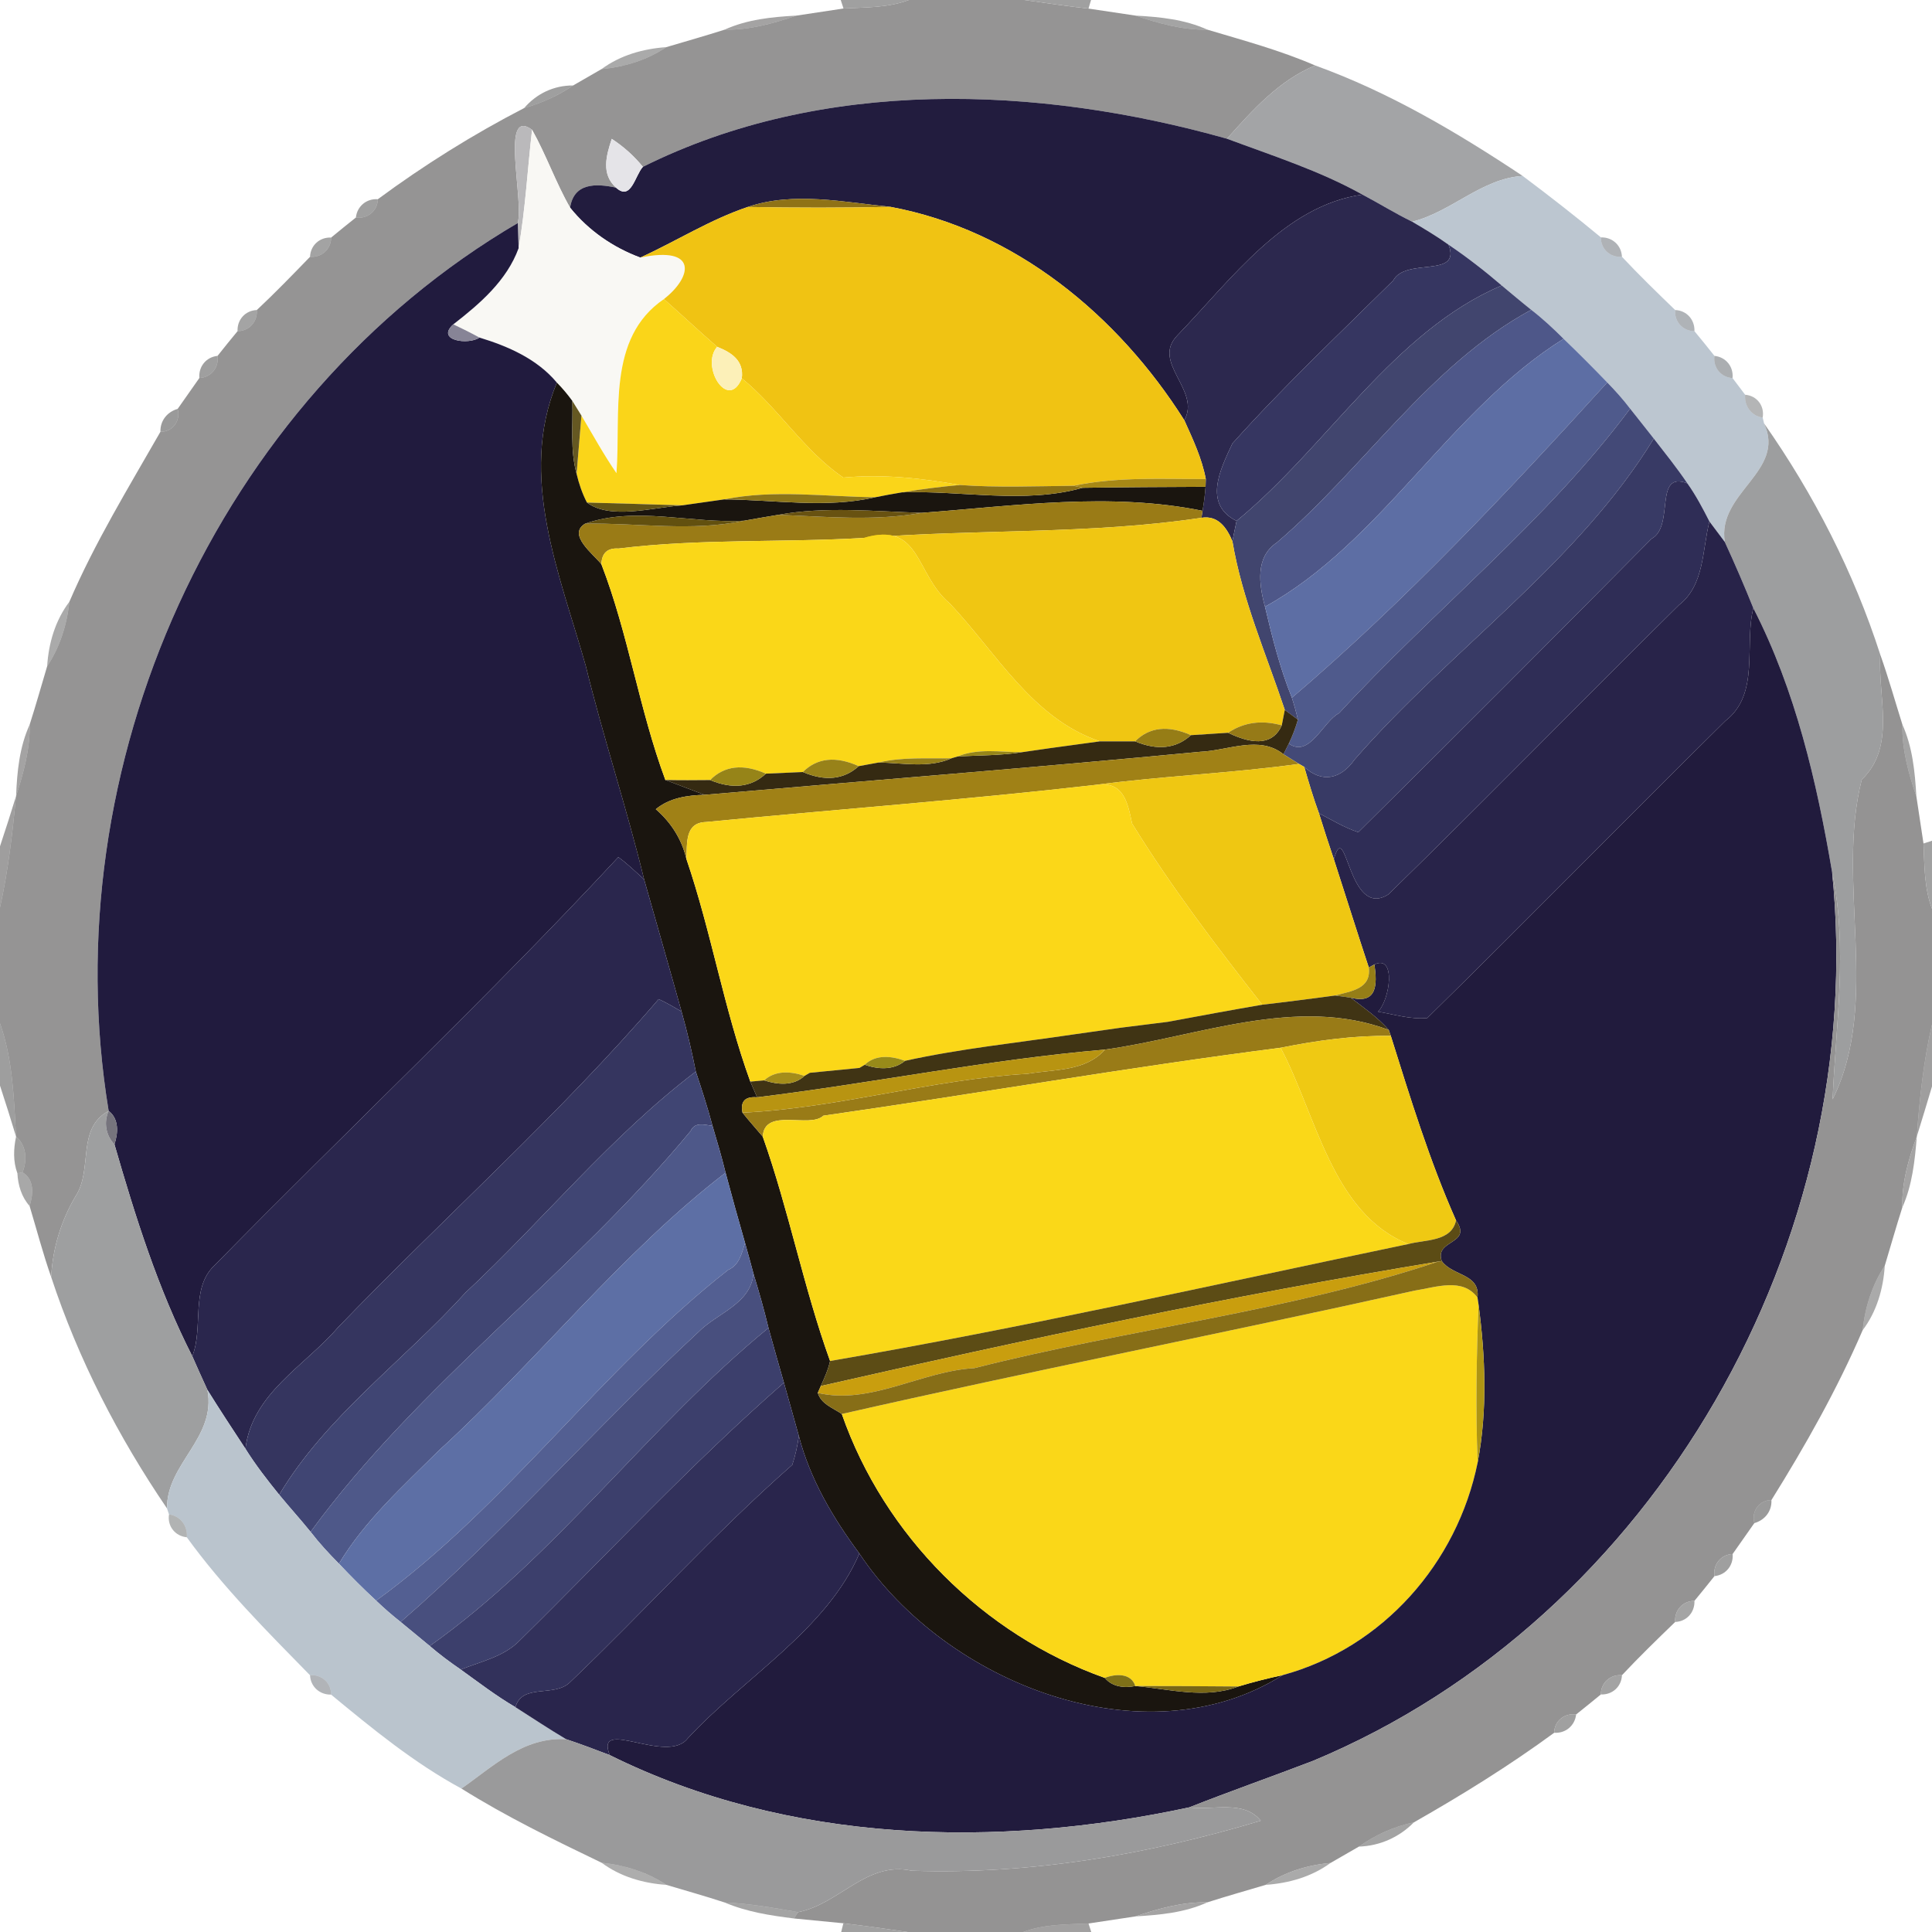 <?xml version="1.0" encoding="UTF-8" ?>
<!DOCTYPE svg PUBLIC "-//W3C//DTD SVG 1.1//EN" "http://www.w3.org/Graphics/SVG/1.1/DTD/svg11.dtd">
<svg width="250pt" height="250pt" viewBox="0 0 250 250" version="1.1" xmlns="http://www.w3.org/2000/svg">
<g id="#5151518a">
<path fill="#515151" opacity="0.54" d=" M 108.79 0.00 L 117.60 0.00 C 114.90 1.02 111.99 0.94 109.15 1.10 L 108.79 0.00 Z" />
<path fill="#515151" opacity="0.54" d=" M 132.55 0.00 L 141.18 0.00 L 140.85 1.11 C 138.08 0.80 135.30 0.39 132.55 0.00 Z" />
<path fill="#515151" opacity="0.54" d=" M 248.90 109.15 L 250.00 108.79 L 250.00 117.60 C 248.98 114.90 249.03 111.99 248.90 109.15 Z" />
<path fill="#515151" opacity="0.54" d=" M 109.13 248.87 C 111.91 249.20 114.67 249.59 117.45 250.00 L 108.85 250.00 L 109.13 248.87 Z" />
</g>
<g id="#959494fc">
<path fill="#959494" opacity="1.00" d=" M 117.60 0.00 L 132.55 0.00 C 135.30 0.39 138.08 0.80 140.85 1.11 C 142.37 1.34 145.41 1.79 146.94 2.02 C 149.94 3.03 153.04 3.90 156.24 3.84 C 160.93 5.24 165.68 6.52 170.18 8.47 C 165.50 10.41 162.07 14.25 158.77 17.95 C 134.24 11.03 106.42 10.00 83.19 21.59 C 82.05 20.18 80.68 18.96 79.16 17.97 C 78.44 20.15 77.77 22.52 79.71 24.28 C 77.10 23.72 74.26 23.65 73.77 26.87 C 71.91 23.62 70.68 20.05 68.85 16.79 C 64.69 13.78 67.80 25.67 67.00 28.86 C 27.92 51.76 6.73 99.28 14.06 143.75 C 9.84 146.05 12.07 151.28 9.78 154.79 C 7.89 157.97 6.82 161.55 6.62 165.24 C 5.56 162.22 4.75 159.12 3.83 156.06 C 4.30 154.58 4.49 152.62 2.91 151.70 C 3.54 150.13 3.44 148.23 2.08 147.08 C 1.80 142.18 1.67 137.11 0.00 132.43 L 0.00 117.43 C 1.06 112.68 1.61 107.86 2.08 103.02 C 3.05 100.01 3.89 96.95 3.84 93.76 C 4.64 91.26 5.35 88.74 6.10 86.22 C 7.76 83.72 8.66 80.83 8.98 77.86 C 12.27 70.21 16.63 63.09 20.76 55.87 C 22.36 55.90 23.40 54.42 22.99 52.91 C 23.93 51.58 24.86 50.24 25.80 48.91 C 27.32 48.85 28.36 47.54 28.15 46.05 C 29.01 44.98 29.86 43.90 30.74 42.85 C 32.25 42.85 33.35 41.61 33.23 40.12 C 35.60 37.90 37.86 35.56 40.12 33.23 C 41.61 33.35 42.85 32.25 42.85 30.74 C 43.90 29.86 44.98 29.01 46.05 28.15 C 47.54 28.36 48.86 27.31 48.89 25.78 C 54.89 21.35 61.21 17.40 67.83 13.98 C 70.08 13.34 72.23 12.38 74.16 11.06 C 75.39 10.35 76.61 9.64 77.84 8.94 C 80.82 8.67 83.72 7.77 86.22 6.10 C 88.74 5.35 91.26 4.64 93.76 3.84 C 96.97 3.90 100.05 3.04 103.06 2.02 C 104.59 1.79 107.63 1.33 109.15 1.10 C 111.99 0.94 114.90 1.02 117.60 0.00 Z" />
</g>
<g id="#55555591">
<path fill="#555555" opacity="0.57" d=" M 103.06 2.02 C 104.59 1.79 107.63 1.33 109.15 1.10 C 107.63 1.33 104.59 1.79 103.06 2.02 Z" />
<path fill="#555555" opacity="0.57" d=" M 140.85 1.11 C 142.37 1.34 145.41 1.79 146.94 2.02 C 145.41 1.79 142.37 1.34 140.85 1.11 Z" />
<path fill="#555555" opacity="0.57" d=" M 0.00 132.43 C 1.67 137.11 1.80 142.18 2.08 147.08 C 1.41 144.87 0.72 142.67 -0.00 140.48 L 0.00 132.43 Z" />
<path fill="#555555" opacity="0.57" d=" M 140.85 248.90 C 142.37 248.67 145.41 248.21 146.94 247.98 C 145.41 248.21 142.37 248.67 140.85 248.90 Z" />
</g>
<g id="#4d4c4c82">
<path fill="#4d4c4c" opacity="0.51" d=" M 93.76 3.84 C 96.69 2.51 99.87 2.19 103.06 2.02 C 100.05 3.04 96.97 3.90 93.76 3.84 Z" />
<path fill="#4d4c4c" opacity="0.51" d=" M 2.08 103.02 C 2.21 99.84 2.51 96.68 3.84 93.76 C 3.89 96.95 3.05 100.01 2.08 103.02 Z" />
<path fill="#4d4c4c" opacity="0.51" d=" M 246.16 156.24 C 246.08 153.06 246.95 150.00 248.04 147.04 C 247.78 150.17 247.46 153.34 246.16 156.24 Z" />
<path fill="#4d4c4c" opacity="0.51" d=" M 146.94 247.98 C 149.94 246.95 153.04 246.10 156.24 246.16 C 153.31 247.50 150.11 247.79 146.94 247.98 Z" />
</g>
<g id="#4d4d4d82">
<path fill="#4d4d4d" opacity="0.51" d=" M 146.94 2.02 C 150.11 2.19 153.31 2.51 156.24 3.84 C 153.04 3.90 149.94 3.03 146.94 2.02 Z" />
</g>
<g id="#43434372">
<path fill="#434343" opacity="0.45" d=" M 77.84 8.94 C 80.28 7.14 83.23 6.31 86.22 6.10 C 83.72 7.77 80.82 8.67 77.84 8.94 Z" />
<path fill="#434343" opacity="0.45" d=" M 163.78 243.90 C 166.28 242.23 169.18 241.33 172.16 241.07 C 169.72 242.86 166.77 243.69 163.78 243.90 Z" />
</g>
<g id="#a1a2a4fa">
<path fill="#a1a2a4" opacity="0.98" d=" M 158.77 17.95 C 162.07 14.25 165.50 10.41 170.18 8.47 C 179.76 11.92 188.60 17.16 197.04 22.77 C 191.71 23.10 187.86 27.40 182.74 28.69 C 180.54 27.62 178.46 26.32 176.30 25.18 C 170.76 22.09 164.69 20.16 158.77 17.95 Z" />
</g>
<g id="#5150508b">
<path fill="#515050" opacity="0.55" d=" M 67.83 13.98 C 69.43 12.11 71.69 11.04 74.16 11.06 C 72.23 12.38 70.08 13.34 67.83 13.98 Z" />
</g>
<g id="#221c3eff">
<path fill="#221c3e" opacity="1.00" d=" M 83.19 21.59 C 106.42 10.00 134.24 11.03 158.77 17.95 C 164.69 20.16 170.76 22.09 176.30 25.18 C 166.20 26.60 159.38 36.09 152.37 43.38 C 148.89 46.92 155.45 50.46 153.25 54.38 C 144.66 40.79 131.33 29.77 115.24 26.77 C 109.21 26.16 102.66 24.76 96.76 26.78 C 91.88 28.42 87.52 31.20 82.86 33.33 C 79.35 32.04 76.12 29.81 73.77 26.87 C 74.26 23.65 77.10 23.72 79.71 24.28 C 81.67 26.07 82.16 22.72 83.19 21.59 Z" />
</g>
<g id="#bab9bbff">
<path fill="#bab9bb" opacity="1.00" d=" M 67.00 28.86 C 67.80 25.67 64.69 13.78 68.85 16.79 C 68.26 21.89 67.99 27.04 67.11 32.11 C 67.09 31.30 67.03 29.67 67.00 28.86 Z" />
</g>
<g id="#f9f8f4ff">
<path fill="#f9f8f4" opacity="1.00" d=" M 67.11 32.11 C 67.99 27.04 68.26 21.89 68.85 16.79 C 70.68 20.05 71.91 23.62 73.77 26.87 C 76.12 29.81 79.35 32.04 82.86 33.33 C 90.31 31.78 89.61 35.81 85.91 38.70 C 78.48 43.77 80.37 53.49 79.77 61.23 C 78.12 58.83 76.72 56.28 75.24 53.78 C 74.95 53.31 74.36 52.36 74.06 51.88 C 73.45 51.04 72.79 50.25 72.06 49.51 C 69.50 46.45 65.78 44.82 62.04 43.68 C 60.93 43.07 59.80 42.51 58.66 41.97 C 62.11 39.29 65.57 36.32 67.11 32.11 Z" />
</g>
<g id="#e5e4e8ff">
<path fill="#e5e4e8" opacity="1.00" d=" M 79.16 17.97 C 80.68 18.96 82.05 20.18 83.19 21.59 C 82.16 22.72 81.67 26.07 79.71 24.28 C 77.77 22.52 78.44 20.15 79.16 17.97 Z" />
</g>
<g id="#bcc6d0fd">
<path fill="#bcc6d0" opacity="1.00" d=" M 182.74 28.69 C 187.86 27.40 191.71 23.10 197.04 22.77 C 200.47 25.34 203.86 27.98 207.16 30.72 C 207.13 32.24 208.38 33.35 209.88 33.23 C 212.10 35.60 214.43 37.86 216.77 40.12 C 216.64 41.61 217.75 42.85 219.26 42.85 C 220.14 43.90 220.99 44.98 221.85 46.05 C 221.64 47.54 222.68 48.84 224.19 48.92 C 224.73 49.64 225.27 50.36 225.82 51.08 C 225.69 52.53 226.62 53.82 228.09 54.03 L 228.27 54.79 C 231.15 61.02 222.14 63.73 223.19 70.13 C 222.53 69.24 221.86 68.36 221.20 67.48 C 220.34 65.79 219.45 64.10 218.35 62.55 C 217.00 60.55 215.48 58.66 214.00 56.75 C 212.99 55.45 211.95 54.17 210.94 52.88 C 210.03 51.68 209.02 50.56 207.98 49.49 C 206.13 47.57 204.25 45.68 202.33 43.84 C 201.00 42.52 199.63 41.23 198.14 40.09 C 196.84 39.06 195.59 37.99 194.32 36.94 C 192.12 35.05 189.83 33.28 187.44 31.66 C 185.93 30.58 184.34 29.63 182.74 28.69 Z" />
</g>
<g id="#2c284eff">
<path fill="#2c284e" opacity="1.00" d=" M 176.30 25.18 C 178.46 26.32 180.54 27.62 182.74 28.69 C 184.34 29.63 185.93 30.58 187.44 31.66 C 189.15 36.07 181.90 33.25 180.28 36.30 C 173.26 43.24 166.06 50.03 159.47 57.39 C 157.92 60.70 155.64 65.24 160.01 67.41 C 159.82 68.28 159.64 69.15 159.47 70.02 C 158.73 68.26 157.60 66.66 155.47 67.00 L 155.61 66.10 C 155.79 65.07 155.92 64.03 156.00 62.99 L 156.03 61.99 C 155.53 59.32 154.36 56.84 153.25 54.38 C 155.45 50.46 148.89 46.92 152.37 43.38 C 159.38 36.09 166.20 26.60 176.30 25.18 Z" />
</g>
<g id="#5353538d">
<path fill="#535353" opacity="0.55" d=" M 46.05 28.15 C 46.21 26.69 47.43 25.67 48.89 25.78 C 48.86 27.31 47.54 28.36 46.05 28.15 Z" />
<path fill="#535353" opacity="0.55" d=" M 201.11 224.22 C 201.13 222.69 202.45 221.64 203.95 221.85 C 203.79 223.31 202.57 224.32 201.11 224.22 Z" />
</g>
<g id="#8f7216ff">
<path fill="#8f7216" opacity="1.00" d=" M 96.76 26.78 C 102.66 24.76 109.21 26.16 115.24 26.77 C 109.08 26.90 102.92 26.90 96.76 26.78 Z" />
</g>
<g id="#f0c313ff">
<path fill="#f0c313" opacity="1.00" d=" M 82.86 33.33 C 87.52 31.20 91.88 28.42 96.76 26.78 C 102.92 26.90 109.08 26.90 115.24 26.77 C 131.33 29.77 144.66 40.79 153.25 54.38 C 154.36 56.84 155.53 59.32 156.03 61.99 C 150.31 61.99 144.54 61.68 138.91 62.86 C 134.00 62.91 129.10 63.11 124.20 62.76 C 119.23 61.87 114.19 61.33 109.13 61.80 C 104.08 58.38 100.76 52.85 95.99 48.95 C 96.28 46.68 94.68 45.62 92.80 44.88 C 90.47 42.85 88.22 40.74 85.91 38.70 C 89.61 35.81 90.31 31.78 82.86 33.33 Z" />
</g>
<g id="#211b3eff">
<path fill="#211b3e" opacity="1.00" d=" M 14.06 143.75 C 6.73 99.28 27.92 51.76 67.00 28.86 C 67.03 29.67 67.09 31.30 67.11 32.11 C 65.57 36.32 62.11 39.29 58.66 41.97 C 56.33 44.08 60.64 44.67 62.04 43.68 C 65.78 44.82 69.50 46.45 72.06 49.51 C 67.01 61.66 72.45 74.35 75.79 86.13 C 78.06 95.42 81.09 104.51 83.35 113.80 C 82.26 112.81 81.20 111.78 80.01 110.91 C 63.16 129.06 45.09 146.05 27.76 163.74 C 24.61 166.68 26.36 171.81 24.88 175.49 C 20.45 166.79 17.51 157.43 14.81 148.08 C 15.29 146.62 15.42 144.80 14.06 143.75 Z" />
</g>
<g id="#4c4c4c82">
<path fill="#4c4c4c" opacity="0.51" d=" M 40.12 33.23 C 40.17 31.74 41.38 30.67 42.85 30.74 C 42.85 32.25 41.61 33.35 40.12 33.23 Z" />
<path fill="#4c4c4c" opacity="0.51" d=" M 207.15 219.26 C 207.14 217.75 208.39 216.65 209.88 216.77 C 209.82 218.26 208.62 219.33 207.15 219.26 Z" />
</g>
<g id="#666d7384">
<path fill="#666d73" opacity="0.52" d=" M 207.16 30.72 C 208.63 30.67 209.82 31.75 209.88 33.23 C 208.38 33.35 207.13 32.24 207.16 30.72 Z" />
</g>
<g id="#363661ff">
<path fill="#363661" opacity="1.00" d=" M 187.44 31.66 C 189.83 33.28 192.12 35.05 194.32 36.94 C 180.26 42.94 171.78 57.75 160.01 67.41 C 155.64 65.24 157.92 60.70 159.47 57.39 C 166.06 50.03 173.26 43.24 180.28 36.30 C 181.90 33.25 189.15 36.07 187.44 31.66 Z" />
</g>
<g id="#41456eff">
<path fill="#41456e" opacity="1.00" d=" M 194.32 36.94 C 195.59 37.99 196.84 39.06 198.14 40.09 C 184.99 47.21 176.50 60.58 165.22 70.21 C 162.42 72.08 162.90 75.59 163.69 78.51 C 164.63 82.49 165.63 86.48 167.17 90.29 C 167.47 91.22 167.73 92.17 167.95 93.12 C 167.53 92.81 166.68 92.18 166.25 91.86 C 163.85 84.64 160.74 77.57 159.47 70.02 C 159.64 69.15 159.82 68.28 160.01 67.41 C 171.78 57.75 180.26 42.94 194.32 36.94 Z" />
</g>
<g id="#fad519ff">
<path fill="#fad519" opacity="1.00" d=" M 79.77 61.23 C 80.37 53.49 78.48 43.77 85.91 38.70 C 88.22 40.74 90.47 42.85 92.80 44.88 C 90.60 47.37 94.21 53.29 95.99 48.95 C 100.76 52.85 104.08 58.38 109.13 61.80 C 114.19 61.33 119.23 61.87 124.20 62.76 C 121.69 62.98 119.20 63.30 116.72 63.71 C 115.57 63.90 114.43 64.11 113.29 64.34 C 106.79 64.28 100.15 63.31 93.71 64.62 C 91.90 64.88 90.10 65.14 88.29 65.39 C 84.17 65.26 80.06 65.14 75.95 65.03 C 75.34 63.85 74.91 62.59 74.61 61.31 C 74.77 59.42 75.08 55.66 75.24 53.78 C 76.72 56.28 78.12 58.83 79.77 61.23 Z" />
</g>
<g id="#4d4d4d83">
<path fill="#4d4d4d" opacity="0.51" d=" M 30.74 42.85 C 30.67 41.38 31.74 40.17 33.23 40.12 C 33.35 41.61 32.25 42.85 30.74 42.85 Z" />
<path fill="#4d4d4d" opacity="0.51" d=" M 216.77 209.88 C 216.64 208.39 217.75 207.15 219.26 207.15 C 219.32 208.62 218.26 209.83 216.77 209.88 Z" />
</g>
<g id="#4e5789ff">
<path fill="#4e5789" opacity="1.00" d=" M 198.14 40.09 C 199.63 41.23 201.00 42.52 202.33 43.84 C 187.60 53.05 178.72 70.22 163.69 78.51 C 162.90 75.59 162.42 72.08 165.22 70.21 C 176.50 60.58 184.99 47.21 198.14 40.09 Z" />
</g>
<g id="#676e7684">
<path fill="#676e76" opacity="0.52" d=" M 216.77 40.12 C 218.26 40.17 219.32 41.38 219.26 42.85 C 217.75 42.85 216.64 41.61 216.77 40.12 Z" />
</g>
<g id="#878496ff">
<path fill="#878496" opacity="1.00" d=" M 62.04 43.68 C 60.64 44.67 56.33 44.08 58.66 41.97 C 59.80 42.51 60.93 43.07 62.04 43.68 Z" />
</g>
<g id="#5d6ea4ff">
<path fill="#5d6ea4" opacity="1.00" d=" M 202.33 43.84 C 204.25 45.68 206.13 47.57 207.98 49.49 C 195.08 63.68 181.74 77.87 167.17 90.29 C 165.63 86.48 164.63 82.49 163.69 78.51 C 178.72 70.22 187.60 53.05 202.33 43.84 Z" />
</g>
<g id="#fcf0b8ff">
<path fill="#fcf0b8" opacity="1.00" d=" M 92.80 44.88 C 94.68 45.62 96.28 46.68 95.99 48.95 C 94.21 53.29 90.60 47.37 92.80 44.88 Z" />
</g>
<g id="#5454548f">
<path fill="#545454" opacity="0.56" d=" M 25.80 48.91 C 25.67 47.44 26.68 46.20 28.15 46.05 C 28.36 47.54 27.32 48.85 25.80 48.91 Z" />
<path fill="#545454" opacity="0.56" d=" M 221.85 203.95 C 221.64 202.46 222.68 201.15 224.20 201.09 C 224.33 202.56 223.32 203.80 221.85 203.95 Z" />
</g>
<g id="#6a6f748f">
<path fill="#6a6f74" opacity="0.56" d=" M 221.85 46.05 C 223.32 46.20 224.34 47.44 224.19 48.92 C 222.68 48.84 221.64 47.54 221.85 46.05 Z" />
</g>
<g id="#1a150fff">
<path fill="#1a150f" opacity="1.00" d=" M 75.79 86.13 C 72.45 74.35 67.01 61.66 72.06 49.51 C 72.79 50.25 73.45 51.04 74.06 51.88 C 74.16 55.02 73.76 58.24 74.61 61.31 C 74.91 62.59 75.34 63.85 75.95 65.03 C 79.00 67.28 84.34 65.68 88.29 65.39 C 90.10 65.14 91.90 64.88 93.71 64.62 C 100.20 64.66 106.88 65.82 113.29 64.34 C 114.43 64.11 115.57 63.90 116.72 63.71 C 124.44 63.44 132.55 65.25 140.10 63.12 C 145.39 63.04 150.70 63.01 156.00 62.99 C 155.92 64.03 155.79 65.07 155.61 66.10 C 143.62 63.66 131.33 65.46 119.29 66.36 C 113.11 66.18 106.83 65.51 100.71 66.62 C 99.23 66.86 97.76 67.12 96.29 67.38 C 89.53 67.78 82.25 65.47 75.72 67.76 C 73.39 69.16 76.72 71.65 77.82 73.01 C 81.32 82.06 82.71 91.82 86.10 100.93 C 87.36 101.41 89.90 102.37 91.17 102.85 C 88.94 102.91 86.64 103.24 84.86 104.71 C 86.84 106.43 88.22 108.59 88.82 111.15 C 92.05 120.61 93.68 130.57 97.09 139.96 C 97.31 140.47 97.75 141.48 97.97 141.99 C 96.41 141.86 95.78 142.52 96.08 143.98 C 96.92 145.04 97.83 146.04 98.70 147.08 C 102.08 156.61 103.98 166.60 107.41 176.11 C 107.17 177.24 106.68 178.30 106.21 179.35 L 105.82 180.24 C 106.27 181.70 107.78 182.18 108.93 182.97 C 114.43 198.73 127.25 211.52 142.96 217.12 C 143.93 218.29 145.49 218.46 146.91 218.17 C 151.28 218.55 155.97 219.88 160.24 218.23 C 162.13 217.66 164.05 217.17 165.98 216.76 C 148.14 227.97 122.41 217.86 111.20 201.02 C 107.78 196.41 104.83 191.42 103.37 185.81 C 102.72 183.52 102.08 181.22 101.44 178.92 C 100.77 176.56 100.08 174.20 99.44 171.83 C 98.88 169.46 98.20 167.13 97.50 164.81 C 97.14 163.48 96.79 162.15 96.41 160.84 C 95.54 157.82 94.70 154.79 93.89 151.75 C 93.39 149.72 92.80 147.70 92.20 145.69 C 91.57 143.32 90.81 140.99 90.04 138.66 C 89.52 136.05 88.92 133.45 88.19 130.89 C 86.61 125.18 84.95 119.50 83.35 113.80 C 81.09 104.51 78.06 95.42 75.79 86.13 Z" />
</g>
<g id="#4f5a8cff">
<path fill="#4f5a8c" opacity="1.00" d=" M 167.17 90.29 C 181.74 77.87 195.08 63.68 207.98 49.49 C 209.02 50.56 210.03 51.68 210.94 52.88 C 200.09 67.47 185.56 78.92 173.28 92.28 C 171.21 93.33 169.46 98.14 166.77 96.22 C 167.25 95.22 167.64 94.19 167.95 93.12 C 167.73 92.17 167.47 91.22 167.17 90.29 Z" />
</g>
<g id="#4c50526c">
<path fill="#4c5052" opacity="0.42" d=" M 225.82 51.08 C 227.34 51.19 228.36 52.53 228.09 54.03 C 226.62 53.82 225.69 52.53 225.82 51.08 Z" />
</g>
<g id="#655822ff">
<path fill="#655822" opacity="1.00" d=" M 74.06 51.88 C 74.36 52.36 74.95 53.31 75.24 53.78 C 75.08 55.66 74.77 59.42 74.61 61.31 C 73.76 58.24 74.16 55.02 74.06 51.88 Z" />
</g>
<g id="#5d5d5d9f">
<path fill="#5d5d5d" opacity="0.62" d=" M 20.76 55.87 C 20.71 54.45 21.64 53.29 22.99 52.91 C 23.40 54.42 22.36 55.90 20.76 55.87 Z" />
</g>
<g id="#434977ff">
<path fill="#434977" opacity="1.00" d=" M 173.28 92.28 C 185.56 78.92 200.09 67.47 210.94 52.88 C 211.95 54.17 212.99 55.45 214.00 56.75 C 204.14 72.89 187.68 84.05 175.29 98.28 C 173.54 100.78 171.10 101.40 168.77 99.24 L 168.09 98.85 C 167.59 98.53 166.58 97.91 166.08 97.60 C 166.25 97.25 166.60 96.56 166.77 96.22 C 169.46 98.14 171.21 93.33 173.28 92.28 Z" />
</g>
<g id="#9d9e9ffc">
<path fill="#9d9e9f" opacity="1.00" d=" M 228.27 54.79 C 234.71 63.97 239.87 74.04 243.31 84.72 C 242.96 90.16 245.39 96.59 240.91 100.88 C 237.52 114.15 243.41 129.59 237.14 142.25 C 237.56 132.47 239.12 122.60 237.08 112.89 C 235.09 101.15 232.35 89.35 226.88 78.69 C 225.72 75.81 224.49 72.95 223.19 70.13 C 222.14 63.73 231.15 61.02 228.27 54.79 Z" />
</g>
<g id="#383a65ff">
<path fill="#383a65" opacity="1.00" d=" M 175.29 98.28 C 187.68 84.05 204.14 72.89 214.00 56.75 C 215.48 58.66 217.00 60.55 218.35 62.55 C 213.93 60.85 216.75 68.10 213.70 69.72 C 201.12 82.44 188.47 95.11 175.76 107.69 C 173.96 107.09 172.33 106.10 170.67 105.23 C 169.95 103.26 169.35 101.25 168.77 99.24 C 171.10 101.40 173.54 100.78 175.29 98.28 Z" />
</g>
<g id="#a78815ff">
<path fill="#a78815" opacity="1.00" d=" M 138.91 62.86 C 144.54 61.68 150.31 61.99 156.03 61.99 L 156.00 62.99 C 150.70 63.01 145.39 63.04 140.10 63.12 L 138.91 62.86 Z" />
</g>
<g id="#2f2d56ff">
<path fill="#2f2d56" opacity="1.00" d=" M 213.70 69.72 C 216.75 68.10 213.93 60.85 218.35 62.55 C 219.45 64.10 220.34 65.79 221.20 67.48 C 220.27 71.10 220.57 75.71 217.27 78.28 C 204.67 90.70 192.33 103.38 179.66 115.73 C 174.41 119.08 174.23 105.48 172.60 111.18 C 171.93 109.20 171.29 107.22 170.67 105.23 C 172.33 106.10 173.96 107.09 175.76 107.69 C 188.47 95.11 201.12 82.44 213.70 69.72 Z" />
</g>
<g id="#8c7115ff">
<path fill="#8c7115" opacity="1.00" d=" M 116.72 63.71 C 119.20 63.30 121.69 62.98 124.20 62.76 C 129.10 63.11 134.00 62.91 138.91 62.86 L 140.10 63.12 C 132.55 65.25 124.44 63.44 116.72 63.71 Z" />
</g>
<g id="#8c7518ff">
<path fill="#8c7518" opacity="1.00" d=" M 93.71 64.62 C 100.15 63.31 106.79 64.28 113.29 64.34 C 106.88 65.82 100.20 64.66 93.71 64.62 Z" />
</g>
<g id="#635515ff">
<path fill="#635515" opacity="1.00" d=" M 75.95 65.03 C 80.06 65.14 84.17 65.26 88.29 65.39 C 84.34 65.68 79.00 67.28 75.95 65.03 Z" />
</g>
<g id="#9a7b16ff">
<path fill="#9a7b16" opacity="1.00" d=" M 119.29 66.36 C 131.33 65.46 143.62 63.66 155.61 66.10 L 155.47 67.00 C 140.99 69.19 126.29 68.43 111.75 69.61 C 101.18 70.23 90.55 69.68 80.03 70.98 C 78.61 70.89 77.87 71.56 77.82 73.01 C 76.72 71.65 73.39 69.16 75.72 67.76 C 82.55 67.65 89.54 68.82 96.29 67.38 C 97.76 67.12 99.23 66.86 100.71 66.62 C 106.88 66.85 113.15 67.46 119.29 66.36 Z" />
</g>
<g id="#685211ff">
<path fill="#685211" opacity="1.00" d=" M 100.71 66.62 C 106.83 65.51 113.11 66.18 119.29 66.36 C 113.15 67.46 106.88 66.85 100.71 66.62 Z" />
</g>
<g id="#62500fff">
<path fill="#62500f" opacity="1.00" d=" M 75.72 67.76 C 82.25 65.47 89.53 67.78 96.29 67.38 C 89.54 68.82 82.55 67.65 75.72 67.76 Z" />
</g>
<g id="#f0c612ff">
<path fill="#f0c612" opacity="1.00" d=" M 155.47 67.00 C 157.60 66.66 158.73 68.26 159.47 70.02 C 160.74 77.57 163.85 84.64 166.25 91.86 C 166.15 92.36 165.96 93.36 165.86 93.86 C 163.27 93.14 160.95 93.46 158.91 94.82 C 157.31 94.93 155.71 95.02 154.11 95.13 C 151.14 93.81 148.73 94.08 146.88 95.93 C 145.36 95.94 143.84 95.94 142.32 95.93 C 133.54 92.94 128.99 84.53 122.90 78.08 C 118.38 74.32 119.23 67.39 111.75 69.61 C 126.29 68.43 140.99 69.19 155.47 67.00 Z" />
</g>
<g id="#282349ff">
<path fill="#282349" opacity="1.00" d=" M 217.27 78.28 C 220.57 75.71 220.27 71.10 221.20 67.48 C 221.86 68.36 222.53 69.24 223.19 70.13 C 224.49 72.95 225.72 75.81 226.88 78.69 C 225.68 83.49 227.77 89.79 223.27 93.28 C 210.35 106.03 197.65 119.02 184.69 131.73 C 182.54 131.94 180.42 131.26 178.31 130.91 C 179.85 129.40 180.70 123.46 177.85 124.80 L 177.12 125.19 C 175.58 120.53 174.11 115.84 172.60 111.18 C 174.23 105.48 174.41 119.08 179.66 115.73 C 192.33 103.38 204.67 90.70 217.27 78.28 Z" />
</g>
<g id="#fad718ff">
<path fill="#fad718" opacity="1.00" d=" M 80.03 70.98 C 90.55 69.68 101.18 70.23 111.75 69.61 C 119.23 67.39 118.38 74.32 122.90 78.08 C 128.99 84.53 133.54 92.94 142.32 95.93 C 140.71 96.15 137.49 96.59 135.88 96.81 C 134.68 96.99 133.48 97.16 132.28 97.33 C 129.45 97.33 126.55 96.79 123.87 97.90 L 123.13 98.12 C 119.97 98.18 116.78 97.93 113.69 98.67 C 113.05 98.78 111.76 99.02 111.12 99.14 C 108.16 97.81 105.74 98.06 103.89 99.90 C 102.29 99.97 100.70 100.04 99.11 100.11 C 96.14 98.80 93.73 99.08 91.89 100.94 C 89.96 100.96 88.03 100.97 86.10 100.93 C 82.71 91.82 81.32 82.06 77.82 73.01 C 77.87 71.56 78.61 70.89 80.03 70.98 Z" />
<path fill="#fad718" opacity="1.00" d=" M 183.08 167.00 C 185.80 166.58 189.27 165.27 191.19 167.91 L 191.32 168.77 C 191.06 175.59 190.92 182.42 191.21 189.24 C 188.57 202.27 178.92 213.23 165.98 216.76 C 164.05 217.17 162.13 217.66 160.24 218.23 C 155.79 218.18 151.35 218.18 146.91 218.17 C 146.35 216.44 144.31 216.59 142.96 217.12 C 127.25 211.52 114.43 198.73 108.93 182.97 C 133.58 177.36 158.40 172.50 183.08 167.00 Z" />
</g>
<g id="#44434373">
<path fill="#444343" opacity="0.45" d=" M 6.10 86.22 C 6.29 83.22 7.15 80.28 8.98 77.86 C 8.66 80.83 7.76 83.72 6.10 86.22 Z" />
</g>
<g id="#211b3dff">
<path fill="#211b3d" opacity="1.00" d=" M 223.27 93.28 C 227.77 89.79 225.68 83.49 226.88 78.69 C 232.35 89.35 235.09 101.15 237.08 112.89 C 241.89 160.44 214.31 209.36 169.89 227.86 C 164.57 229.90 159.19 231.78 153.90 233.87 C 128.98 239.23 102.06 238.59 78.90 227.11 C 76.93 222.09 86.29 228.40 88.98 224.96 C 96.18 217.14 107.00 210.90 111.20 201.02 C 122.41 217.86 148.14 227.97 165.98 216.76 C 178.92 213.23 188.57 202.27 191.21 189.24 C 192.49 182.49 192.21 175.54 191.32 168.77 L 191.19 167.91 C 191.54 164.78 187.98 165.15 186.57 163.19 C 185.55 160.37 190.59 161.08 188.41 157.92 C 184.98 150.19 182.50 142.10 179.97 134.04 L 179.70 133.27 C 178.28 131.64 176.47 130.41 174.78 129.10 C 178.18 129.96 178.24 127.45 177.85 124.80 C 180.70 123.46 179.85 129.40 178.31 130.91 C 180.42 131.26 182.54 131.94 184.69 131.73 C 197.65 119.02 210.35 106.03 223.27 93.28 Z" />
</g>
<g id="#949393fc">
<path fill="#949393" opacity="1.00" d=" M 243.31 84.72 C 244.37 87.70 245.22 90.74 246.17 93.76 C 246.10 96.97 246.95 100.04 247.98 103.06 C 248.21 104.59 248.67 107.63 248.90 109.15 C 249.03 111.99 248.98 114.90 250.00 117.60 L 250.00 132.57 C 248.90 137.33 248.38 142.18 248.04 147.04 C 246.95 150.00 246.08 153.06 246.16 156.24 C 245.36 158.74 244.65 161.26 243.89 163.78 C 242.24 166.28 241.34 169.17 241.02 172.14 C 237.72 179.79 233.62 187.05 229.22 194.11 C 227.63 194.11 226.60 195.58 227.01 197.09 C 226.07 198.42 225.13 199.76 224.20 201.09 C 222.68 201.15 221.64 202.46 221.85 203.95 C 220.99 205.02 220.14 206.10 219.26 207.15 C 217.75 207.15 216.64 208.39 216.77 209.88 C 214.43 212.14 212.10 214.40 209.88 216.77 C 208.39 216.65 207.14 217.75 207.15 219.26 C 206.09 220.14 205.02 220.99 203.95 221.85 C 202.45 221.64 201.13 222.69 201.11 224.22 C 195.31 228.47 189.20 232.26 182.96 235.81 C 180.38 236.35 177.98 237.43 175.84 238.95 C 174.61 239.65 173.39 240.36 172.16 241.07 C 169.18 241.33 166.28 242.23 163.78 243.90 C 161.26 244.65 158.74 245.36 156.24 246.16 C 153.04 246.10 149.94 246.95 146.94 247.98 C 145.41 248.21 142.37 248.67 140.85 248.90 C 137.99 249.03 135.10 248.98 132.40 250.00 L 117.45 250.00 C 114.67 249.59 111.91 249.20 109.13 248.87 C 107.54 248.71 104.35 248.40 102.75 248.25 L 103.27 247.43 C 108.58 246.41 112.14 240.79 117.97 242.07 C 133.30 242.59 148.51 239.99 163.14 235.60 C 160.93 232.87 156.98 234.29 153.90 233.87 C 159.19 231.78 164.57 229.90 169.89 227.86 C 214.31 209.36 241.89 160.44 237.08 112.89 C 239.12 122.60 237.56 132.47 237.14 142.25 C 243.41 129.59 237.52 114.15 240.91 100.88 C 245.39 96.59 242.96 90.16 243.31 84.72 Z" />
</g>
<g id="#352a12ff">
<path fill="#352a12" opacity="1.00" d=" M 166.25 91.86 C 166.68 92.18 167.53 92.81 167.95 93.12 C 167.64 94.19 167.25 95.22 166.77 96.22 C 166.60 96.56 166.25 97.25 166.08 97.60 C 162.98 95.11 158.91 97.13 155.32 97.28 C 133.95 99.32 112.54 101.00 91.17 102.85 C 89.90 102.37 87.36 101.41 86.10 100.93 C 88.03 100.97 89.96 100.96 91.89 100.94 C 94.80 102.15 97.21 101.87 99.11 100.11 C 100.70 100.04 102.29 99.97 103.89 99.90 C 106.78 101.13 109.19 100.88 111.12 99.14 C 111.76 99.02 113.05 98.78 113.69 98.67 C 116.84 98.71 120.15 99.44 123.13 98.12 L 123.87 97.90 C 126.66 97.72 129.50 97.78 132.28 97.33 C 133.48 97.16 134.68 96.99 135.88 96.81 C 137.49 96.59 140.71 96.15 142.32 95.93 C 143.84 95.94 145.36 95.94 146.88 95.93 C 149.78 97.14 152.19 96.87 154.11 95.13 C 155.71 95.02 157.31 94.93 158.91 94.82 C 162.49 96.55 164.81 96.23 165.86 93.86 C 165.96 93.36 166.15 92.36 166.25 91.86 Z" />
</g>
<g id="#967a17ff">
<path fill="#967a17" opacity="1.00" d=" M 158.91 94.82 C 160.95 93.46 163.27 93.14 165.86 93.86 C 164.81 96.23 162.49 96.55 158.91 94.82 Z" />
</g>
<g id="#4e4e4d82">
<path fill="#4e4e4d" opacity="0.51" d=" M 246.17 93.76 C 247.49 96.69 247.79 99.87 247.98 103.06 C 246.95 100.04 246.10 96.97 246.17 93.76 Z" />
</g>
<g id="#967d16ff">
<path fill="#967d16" opacity="1.00" d=" M 146.88 95.93 C 148.73 94.08 151.14 93.81 154.11 95.13 C 152.19 96.87 149.78 97.14 146.88 95.93 Z" />
</g>
<g id="#948017ff">
<path fill="#948017" opacity="1.00" d=" M 135.88 96.81 C 137.49 96.59 140.71 96.15 142.32 95.93 C 140.71 96.15 137.49 96.59 135.88 96.81 Z" />
</g>
<g id="#a08116ff">
<path fill="#a08116" opacity="1.00" d=" M 155.32 97.28 C 158.91 97.13 162.98 95.11 166.08 97.60 C 166.58 97.91 167.59 98.53 168.09 98.85 C 159.36 100.06 150.53 100.40 141.79 101.56 C 125.00 103.49 108.14 104.74 91.33 106.37 C 88.60 106.46 88.93 109.12 88.82 111.15 C 88.22 108.59 86.84 106.43 84.86 104.71 C 86.64 103.24 88.94 102.91 91.17 102.85 C 112.54 101.00 133.95 99.32 155.32 97.28 Z" />
</g>
<g id="#978618ff">
<path fill="#978618" opacity="1.00" d=" M 123.87 97.90 C 126.55 96.79 129.45 97.33 132.28 97.33 C 129.50 97.78 126.66 97.72 123.87 97.90 Z" />
</g>
<g id="#968019ff">
<path fill="#968019" opacity="1.00" d=" M 113.69 98.67 C 116.78 97.93 119.97 98.18 123.13 98.12 C 120.15 99.44 116.84 98.71 113.69 98.67 Z" />
</g>
<g id="#988219ff">
<path fill="#988219" opacity="1.00" d=" M 103.89 99.90 C 105.74 98.06 108.16 97.81 111.12 99.14 C 109.19 100.88 106.78 101.13 103.89 99.90 Z" />
</g>
<g id="#efc712ff">
<path fill="#efc712" opacity="1.00" d=" M 141.79 101.56 C 150.53 100.40 159.36 100.06 168.09 98.85 L 168.77 99.24 C 169.35 101.25 169.95 103.26 170.67 105.23 C 171.29 107.22 171.93 109.20 172.60 111.18 C 174.11 115.84 175.58 120.53 177.12 125.19 C 177.46 127.99 174.83 128.24 172.76 128.82 C 169.62 129.24 166.47 129.65 163.33 130.01 C 157.40 122.44 151.54 114.75 146.49 106.56 C 145.91 103.79 145.38 101.02 141.79 101.56 Z" />
</g>
<g id="#968418ff">
<path fill="#968418" opacity="1.00" d=" M 91.89 100.94 C 93.73 99.08 96.14 98.80 99.11 100.11 C 97.21 101.87 94.80 102.15 91.89 100.94 Z" />
</g>
<g id="#fbd718ff">
<path fill="#fbd718" opacity="1.00" d=" M 91.33 106.37 C 108.14 104.74 125.00 103.49 141.79 101.56 C 145.38 101.02 145.91 103.79 146.49 106.56 C 151.54 114.75 157.40 122.44 163.33 130.01 C 159.26 130.71 155.20 131.46 151.15 132.22 C 149.61 132.42 146.54 132.80 145.00 132.99 C 143.47 133.21 140.40 133.65 138.87 133.86 C 131.61 134.94 124.29 135.69 117.11 137.27 C 115.40 136.64 113.32 136.40 111.90 137.78 L 111.21 138.19 C 109.60 138.34 106.40 138.66 104.79 138.82 L 104.10 139.22 C 102.37 138.62 100.32 138.47 98.88 139.80 C 98.43 139.84 97.54 139.92 97.09 139.96 C 93.68 130.57 92.05 120.61 88.82 111.15 C 88.93 109.12 88.60 106.46 91.33 106.37 Z" />
</g>
<g id="#56555591">
<path fill="#565555" opacity="0.57" d=" M 0.00 109.51 C 0.72 107.35 1.41 105.19 2.08 103.02 C 1.61 107.86 1.06 112.68 0.00 117.43 L 0.00 109.51 Z" />
<path fill="#565555" opacity="0.57" d=" M 248.04 147.04 C 248.38 142.18 248.90 137.33 250.00 132.57 L 250.00 140.59 C 249.36 142.75 248.70 144.90 248.04 147.04 Z" />
</g>
<g id="#56565592">
<path fill="#565655" opacity="0.57" d=" M 247.98 103.06 C 248.21 104.59 248.67 107.63 248.90 109.15 C 248.67 107.63 248.21 104.59 247.98 103.06 Z" />
</g>
<g id="#2a264dff">
<path fill="#2a264d" opacity="1.00" d=" M 27.76 163.74 C 45.09 146.05 63.16 129.06 80.01 110.91 C 81.20 111.78 82.26 112.81 83.35 113.80 C 84.95 119.50 86.61 125.18 88.19 130.89 C 87.22 130.33 86.26 129.75 85.23 129.29 C 72.33 144.30 57.48 157.51 43.75 171.75 C 39.47 176.74 32.62 180.29 31.76 187.47 C 30.10 184.94 28.43 182.41 26.84 179.85 C 26.17 178.40 25.52 176.94 24.88 175.49 C 26.36 171.81 24.61 166.68 27.76 163.74 Z" />
</g>
<g id="#957e17ff">
<path fill="#957e17" opacity="1.00" d=" M 177.12 125.19 L 177.85 124.80 C 178.24 127.45 178.18 129.96 174.78 129.10 C 174.27 129.03 173.26 128.89 172.76 128.82 C 174.83 128.24 177.46 127.99 177.12 125.19 Z" />
</g>
<g id="#35355fff">
<path fill="#35355f" opacity="1.00" d=" M 85.23 129.29 C 86.26 129.75 87.22 130.33 88.19 130.89 C 88.92 133.45 89.52 136.05 90.04 138.66 C 79.06 146.99 70.31 157.87 60.25 167.25 C 52.30 176.03 42.19 183.26 36.13 193.42 C 34.58 191.51 33.07 189.56 31.76 187.47 C 32.62 180.29 39.47 176.74 43.75 171.75 C 57.48 157.51 72.33 144.30 85.23 129.29 Z" />
</g>
<g id="#403414ff">
<path fill="#403414" opacity="1.00" d=" M 163.33 130.01 C 166.47 129.65 169.62 129.24 172.76 128.82 C 173.26 128.89 174.27 129.03 174.78 129.10 C 176.47 130.41 178.28 131.64 179.70 133.27 C 167.79 128.80 155.02 134.14 142.98 135.82 C 127.90 137.10 113.00 140.15 97.97 141.99 C 97.75 141.48 97.31 140.47 97.09 139.96 C 97.54 139.92 98.43 139.84 98.88 139.80 C 100.61 140.36 102.66 140.56 104.10 139.22 L 104.79 138.82 C 106.40 138.66 109.60 138.34 111.21 138.19 L 111.90 137.78 C 113.61 138.38 115.62 138.51 117.11 137.27 C 124.29 135.69 131.61 134.94 138.87 133.86 C 140.40 133.65 143.47 133.21 145.00 132.99 C 146.54 132.80 149.61 132.42 151.15 132.22 C 155.20 131.46 159.26 130.71 163.33 130.01 Z" />
</g>
<g id="#997b17ff">
<path fill="#997b17" opacity="1.00" d=" M 142.98 135.82 C 155.02 134.14 167.79 128.80 179.70 133.27 L 179.97 134.04 C 175.17 133.98 170.41 134.63 165.71 135.58 C 145.93 138.11 126.28 141.55 106.54 144.37 C 104.79 146.07 98.91 143.24 98.70 147.08 C 97.83 146.04 96.92 145.04 96.08 143.98 C 108.49 143.40 120.53 139.67 132.97 138.95 C 136.45 138.35 140.45 138.67 142.98 135.82 Z" />
</g>
<g id="#9c8c19ff">
<path fill="#9c8c19" opacity="1.00" d=" M 145.00 132.99 C 146.54 132.80 149.61 132.42 151.15 132.22 C 149.61 132.42 146.54 132.80 145.00 132.99 Z" />
</g>
<g id="#a08a1aff">
<path fill="#a08a1a" opacity="1.00" d=" M 138.87 133.86 C 140.40 133.65 143.47 133.21 145.00 132.99 C 143.47 133.21 140.40 133.65 138.87 133.86 Z" />
</g>
<g id="#efc913ff">
<path fill="#efc913" opacity="1.00" d=" M 165.71 135.58 C 170.41 134.63 175.17 133.98 179.97 134.04 C 182.50 142.10 184.98 150.19 188.41 157.92 C 187.83 160.70 184.41 160.39 182.23 160.98 C 172.34 157.00 170.37 144.33 165.71 135.58 Z" />
</g>
<g id="#b89411ff">
<path fill="#b89411" opacity="1.00" d=" M 97.97 141.99 C 113.00 140.15 127.90 137.10 142.98 135.82 C 140.45 138.67 136.45 138.35 132.97 138.95 C 120.53 139.67 108.49 143.40 96.08 143.98 C 95.78 142.52 96.41 141.86 97.97 141.99 Z" />
</g>
<g id="#fad818ff">
<path fill="#fad818" opacity="1.00" d=" M 106.54 144.37 C 126.28 141.55 145.93 138.11 165.71 135.58 C 170.37 144.33 172.34 157.00 182.23 160.98 C 157.32 166.17 132.47 171.81 107.41 176.11 C 103.98 166.60 102.08 156.61 98.70 147.08 C 98.91 143.24 104.79 146.07 106.54 144.37 Z" />
</g>
<g id="#988b19ff">
<path fill="#988b19" opacity="1.00" d=" M 111.90 137.78 C 113.32 136.40 115.40 136.64 117.11 137.27 C 115.62 138.51 113.61 138.38 111.90 137.78 Z" />
</g>
<g id="#a3901bff">
<path fill="#a3901b" opacity="1.00" d=" M 104.79 138.82 C 106.40 138.66 109.60 138.34 111.21 138.19 C 109.60 138.34 106.40 138.66 104.79 138.82 Z" />
</g>
<g id="#404573ff">
<path fill="#404573" opacity="1.00" d=" M 60.25 167.25 C 70.31 157.87 79.06 146.99 90.04 138.66 C 90.81 140.99 91.57 143.32 92.20 145.69 C 91.15 145.55 89.92 145.13 89.36 146.36 C 74.19 164.73 54.23 179.01 40.19 198.22 C 38.87 196.59 37.46 195.04 36.13 193.42 C 42.19 183.26 52.30 176.03 60.25 167.25 Z" />
</g>
<g id="#a48d1aff">
<path fill="#a48d1a" opacity="1.00" d=" M 98.88 139.80 C 100.32 138.47 102.37 138.62 104.10 139.22 C 102.66 140.56 100.61 140.36 98.88 139.80 Z" />
</g>
<g id="#9e9fa0fb">
<path fill="#9e9fa0" opacity="1.00" d=" M 9.78 154.79 C 12.07 151.28 9.84 146.05 14.06 143.75 C 13.40 145.21 13.69 146.94 14.81 148.08 C 17.51 157.43 20.45 166.79 24.88 175.49 C 25.52 176.94 26.17 178.40 26.84 179.85 C 28.03 186.09 21.55 189.35 21.61 195.19 C 15.30 185.92 10.13 175.89 6.62 165.24 C 6.82 161.55 7.89 157.97 9.78 154.79 Z" />
</g>
<g id="#76747dff">
<path fill="#76747d" opacity="1.00" d=" M 14.06 143.75 C 15.42 144.80 15.29 146.62 14.81 148.08 C 13.69 146.94 13.40 145.21 14.06 143.75 Z" />
</g>
<g id="#4e5889ff">
<path fill="#4e5889" opacity="1.00" d=" M 89.36 146.36 C 89.92 145.13 91.15 145.55 92.20 145.69 C 92.80 147.70 93.39 149.72 93.89 151.75 C 80.51 162.00 69.43 176.19 56.74 187.74 C 52.15 192.32 47.23 196.73 43.86 202.34 C 42.56 201.03 41.31 199.68 40.19 198.22 C 54.23 179.01 74.19 164.73 89.36 146.36 Z" />
</g>
<g id="#5454538d">
<path fill="#545453" opacity="0.55" d=" M 2.08 147.08 C 3.44 148.23 3.54 150.13 2.91 151.70 L 2.25 151.82 C 1.68 150.29 1.75 148.65 2.08 147.08 Z" />
</g>
<g id="#47474777">
<path fill="#474747" opacity="0.47" d=" M 2.25 151.82 L 2.91 151.70 C 4.49 152.62 4.30 154.58 3.83 156.06 C 2.79 154.89 2.33 153.36 2.25 151.82 Z" />
</g>
<g id="#5d6fa5ff">
<path fill="#5d6fa5" opacity="1.00" d=" M 56.74 187.74 C 69.43 176.19 80.51 162.00 93.89 151.75 C 94.70 154.79 95.54 157.82 96.41 160.84 C 95.98 162.17 95.67 163.71 94.23 164.32 C 77.81 177.18 65.57 194.88 48.67 207.12 C 47.01 205.59 45.41 203.98 43.86 202.34 C 47.23 196.73 52.15 192.32 56.74 187.74 Z" />
</g>
<g id="#5c4c15ff">
<path fill="#5c4c15" opacity="1.00" d=" M 188.41 157.92 C 190.59 161.08 185.55 160.37 186.57 163.19 L 186.09 163.25 C 159.31 167.66 132.68 173.33 106.21 179.35 C 106.68 178.30 107.17 177.24 107.41 176.11 C 132.47 171.81 157.32 166.17 182.23 160.98 C 184.41 160.39 187.83 160.70 188.41 157.92 Z" />
</g>
<g id="#535f92ff">
<path fill="#535f92" opacity="1.00" d=" M 96.41 160.84 C 96.79 162.15 97.14 163.48 97.50 164.81 C 97.13 168.76 92.78 169.90 90.35 172.39 C 77.20 184.56 65.39 198.14 51.84 209.88 C 50.74 209.01 49.68 208.09 48.67 207.12 C 65.57 194.88 77.81 177.18 94.23 164.32 C 95.67 163.71 95.98 162.17 96.41 160.84 Z" />
</g>
<g id="#c99e0eff">
<path fill="#c99e0e" opacity="1.00" d=" M 106.21 179.35 C 132.68 173.33 159.31 167.66 186.09 163.25 C 167.06 169.65 145.87 172.00 126.07 177.04 C 119.32 177.39 112.63 181.84 105.82 180.24 L 106.21 179.35 Z" />
</g>
<g id="#876e17ff">
<path fill="#876e17" opacity="1.00" d=" M 186.09 163.25 L 186.57 163.19 C 187.98 165.15 191.54 164.78 191.19 167.91 C 189.27 165.27 185.80 166.58 183.08 167.00 C 158.40 172.50 133.58 177.36 108.93 182.97 C 107.78 182.18 106.27 181.70 105.82 180.24 C 112.63 181.84 119.32 177.39 126.07 177.04 C 145.87 172.00 167.06 169.65 186.09 163.25 Z" />
</g>
<g id="#43434373">
<path fill="#434343" opacity="0.45" d=" M 241.02 172.14 C 241.34 169.17 242.24 166.28 243.89 163.78 C 243.70 166.77 242.85 169.72 241.02 172.14 Z" />
</g>
<g id="#484f7eff">
<path fill="#484f7e" opacity="1.00" d=" M 97.50 164.81 C 98.20 167.13 98.88 169.46 99.44 171.83 C 83.91 184.54 71.98 201.39 55.61 212.99 C 54.34 211.96 53.11 210.90 51.84 209.88 C 65.39 198.14 77.20 184.56 90.35 172.39 C 92.78 169.90 97.13 168.76 97.50 164.81 Z" />
</g>
<g id="#ae9513ff">
<path fill="#ae9513" opacity="1.00" d=" M 191.32 168.77 C 192.21 175.54 192.49 182.49 191.21 189.24 C 190.92 182.42 191.06 175.59 191.32 168.77 Z" />
</g>
<g id="#3c3f6cff">
<path fill="#3c3f6c" opacity="1.00" d=" M 99.44 171.83 C 100.08 174.20 100.77 176.56 101.44 178.92 C 89.48 189.37 78.61 201.11 67.27 212.26 C 65.23 214.38 62.25 214.98 59.62 216.04 C 58.23 215.09 56.88 214.08 55.61 212.99 C 71.98 201.39 83.91 184.54 99.44 171.83 Z" />
</g>
<g id="#32315bff">
<path fill="#32315b" opacity="1.00" d=" M 101.44 178.92 C 102.08 181.22 102.72 183.52 103.37 185.81 C 103.20 187.08 102.92 188.33 102.52 189.55 C 92.44 198.41 83.46 208.43 73.76 217.68 C 71.75 219.68 67.55 217.78 66.70 220.91 C 64.22 219.46 61.94 217.71 59.62 216.04 C 62.25 214.98 65.23 214.38 67.27 212.26 C 78.61 201.11 89.48 189.37 101.44 178.92 Z" />
</g>
<g id="#bac4cdfc">
<path fill="#bac4cd" opacity="1.00" d=" M 21.61 195.19 C 21.55 189.35 28.03 186.09 26.84 179.85 C 28.43 182.41 30.10 184.94 31.76 187.47 C 33.07 189.56 34.58 191.51 36.13 193.42 C 37.46 195.04 38.87 196.59 40.19 198.22 C 41.31 199.68 42.56 201.03 43.86 202.34 C 45.41 203.98 47.01 205.59 48.67 207.12 C 49.68 208.09 50.74 209.01 51.84 209.88 C 53.11 210.90 54.34 211.96 55.61 212.99 C 56.88 214.08 58.23 215.09 59.62 216.04 C 61.94 217.71 64.22 219.46 66.70 220.91 C 68.88 222.30 71.03 223.73 73.25 225.05 C 67.72 224.74 63.85 228.54 59.71 231.44 C 53.60 228.14 48.18 223.69 42.84 219.28 C 42.87 217.75 41.61 216.64 40.12 216.78 C 34.53 211.07 28.87 205.41 24.17 198.92 C 24.30 197.46 23.35 196.16 21.87 195.97 L 21.61 195.19 Z" />
</g>
<g id="#29254cff">
<path fill="#29254c" opacity="1.00" d=" M 103.37 185.81 C 104.83 191.42 107.78 196.41 111.20 201.02 C 107.00 210.90 96.18 217.14 88.98 224.96 C 86.29 228.40 76.93 222.09 78.90 227.11 C 77.02 226.39 75.15 225.68 73.25 225.05 C 71.03 223.73 68.88 222.30 66.70 220.91 C 67.55 217.78 71.75 219.68 73.76 217.68 C 83.46 208.43 92.44 198.41 102.52 189.55 C 102.92 188.33 103.20 187.08 103.37 185.81 Z" />
</g>
<g id="#5d5d5d9e">
<path fill="#5d5d5d" opacity="0.62" d=" M 227.01 197.09 C 226.60 195.58 227.63 194.11 229.22 194.11 C 229.30 195.54 228.37 196.71 227.01 197.09 Z" />
</g>
<g id="#4c4f516d">
<path fill="#4c4f51" opacity="0.43" d=" M 21.87 195.97 C 23.35 196.16 24.30 197.46 24.17 198.92 C 22.66 198.78 21.63 197.47 21.87 195.97 Z" />
</g>
<g id="#666d7583">
<path fill="#666d75" opacity="0.51" d=" M 40.12 216.78 C 41.61 216.64 42.87 217.75 42.84 219.28 C 41.37 219.32 40.18 218.25 40.12 216.78 Z" />
</g>
<g id="#7f7118ff">
<path fill="#7f7118" opacity="1.00" d=" M 142.96 217.12 C 144.31 216.59 146.35 216.44 146.91 218.17 C 145.49 218.46 143.93 218.29 142.96 217.12 Z" />
</g>
<g id="#786616ff">
<path fill="#786616" opacity="1.00" d=" M 146.91 218.17 C 151.35 218.18 155.79 218.18 160.24 218.23 C 155.97 219.88 151.28 218.55 146.91 218.17 Z" />
</g>
<g id="#9a9a9bfd">
<path fill="#9a9a9b" opacity="1.00" d=" M 73.25 225.05 C 75.15 225.68 77.02 226.39 78.90 227.11 C 102.06 238.59 128.98 239.23 153.90 233.87 C 156.98 234.29 160.93 232.87 163.14 235.60 C 148.51 239.99 133.30 242.59 117.97 242.07 C 112.14 240.79 108.58 246.41 103.27 247.43 C 100.13 246.88 96.97 246.31 93.77 246.18 C 91.27 245.36 88.74 244.65 86.22 243.90 C 83.72 242.24 80.83 241.34 77.85 241.04 C 71.68 238.07 65.52 235.08 59.71 231.44 C 63.85 228.54 67.72 224.74 73.25 225.05 Z" />
</g>
<g id="#4c4c4c83">
<path fill="#4c4c4c" opacity="0.51" d=" M 175.84 238.95 C 177.98 237.43 180.38 236.35 182.96 235.81 C 181.06 237.74 178.55 238.86 175.84 238.95 Z" />
</g>
<g id="#45464671">
<path fill="#454646" opacity="0.44" d=" M 77.85 241.04 C 80.83 241.34 83.72 242.24 86.22 243.90 C 83.22 243.70 80.28 242.84 77.85 241.04 Z" />
</g>
<g id="#4d4e4d82">
<path fill="#4d4e4d" opacity="0.51" d=" M 93.77 246.18 C 96.97 246.31 100.13 246.88 103.27 247.43 L 102.75 248.25 C 99.68 247.87 96.63 247.40 93.77 246.18 Z" />
</g>
<g id="#56565591">
<path fill="#565655" opacity="0.57" d=" M 102.75 248.25 C 104.35 248.40 107.54 248.71 109.13 248.87 C 107.54 248.71 104.35 248.40 102.75 248.25 Z" />
</g>
<g id="#5251518a">
<path fill="#525151" opacity="0.54" d=" M 132.40 250.00 C 135.10 248.98 137.99 249.03 140.85 248.90 L 141.21 250.00 L 132.40 250.00 Z" />
</g>
</svg>
